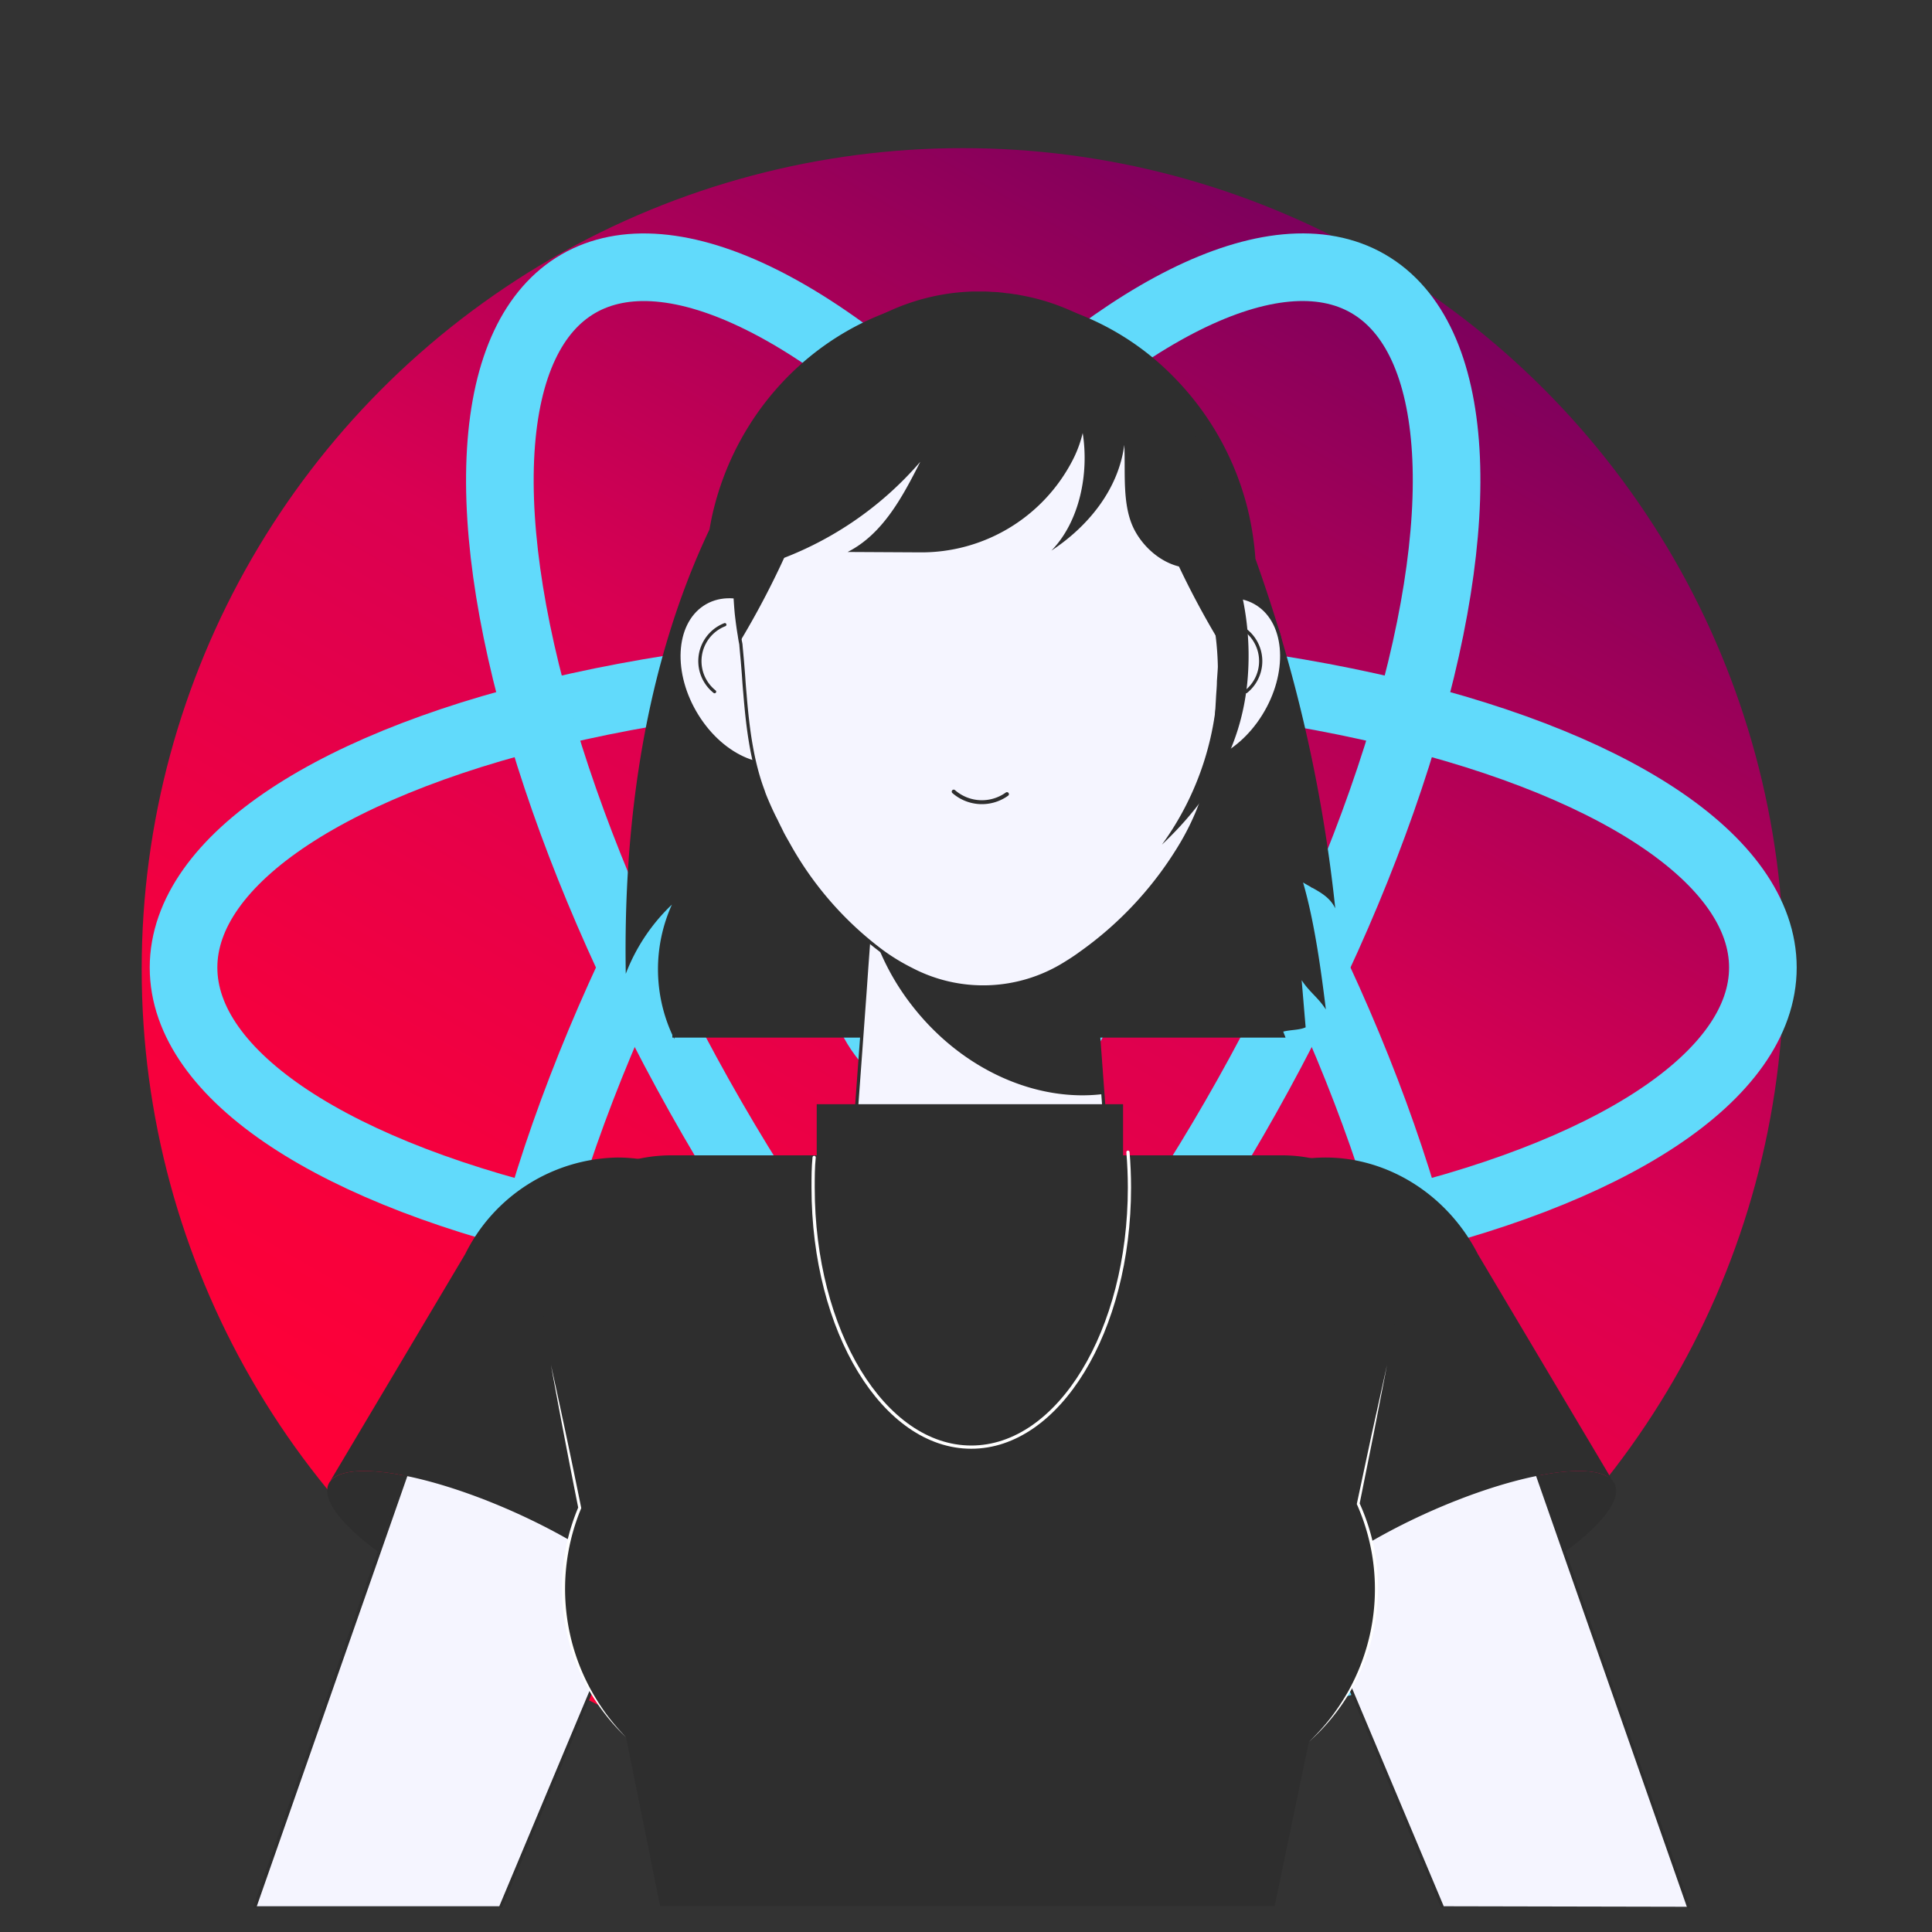 <svg xmlns="http://www.w3.org/2000/svg" xmlns:xlink="http://www.w3.org/1999/xlink" viewBox="0 0 300 300"><rect x="0" y="0" width="300" height="300" fill="#333333" stroke="none"/><defs><style>.cls-1{fill:url(#Dégradé_sans_nom_44);}.cls-2{fill:#61dafb;}.cls-3,.cls-6,.cls-7,.cls-9{fill:none;}.cls-3{stroke:#61dafb;stroke-width:10.5px;}.cls-4{fill:#2e2e2e;}.cls-5{fill:#f5f5ff;}.cls-5,.cls-6,.cls-7{stroke:#2e2e2e;}.cls-5,.cls-6,.cls-7,.cls-9{stroke-linecap:round;stroke-linejoin:round;}.cls-5,.cls-6,.cls-9{stroke-width:0.5px;}.cls-7{stroke-width:0.61px;}.cls-8{fill:#fff;}.cls-9{stroke:#fff;}</style><linearGradient id="Dégradé_sans_nom_44" x1="94.77" y1="245.3" x2="222.29" y2="24.43" gradientUnits="userSpaceOnUse"><stop offset="0" stop-color="#fd0038"/><stop offset="0.19" stop-color="#f4003f"/><stop offset="0.51" stop-color="#da0052"/><stop offset="0.51" stop-color="#da0052"/><stop offset="0.99" stop-color="#6f005e"/></linearGradient></defs><title>Plan de travail 1</title><g id="Calque_1" data-name="Calque 1"><circle class="cls-1" cx="149.5" cy="150.5" r="127.5"/></g><g id="Calque_2" data-name="Calque 2"><circle class="cls-2" cx="151.12" cy="150.24" r="22.85"/><ellipse class="cls-3" cx="151.12" cy="150.24" rx="122.62" ry="46.82"/><ellipse class="cls-3" cx="151.12" cy="150.24" rx="46.82" ry="122.62" transform="translate(-54.87 95.69) rotate(-30)"/><ellipse class="cls-3" cx="151.12" cy="150.24" rx="122.62" ry="46.82" transform="translate(-54.55 205.99) rotate(-60)"/></g><g id="Calque_3" data-name="Calque 3"><path class="cls-4" d="M207.34,141.05a233.56,233.56,0,0,0-12.4-54.29,46.36,46.36,0,0,0-1.2-7.72,44.4,44.4,0,0,0-11.22-20.23A41.93,41.93,0,0,0,158.71,46.4c-.3,0-.6-.1-.9-.15s-.76-.1-1.14-.14c-.73-.08-1.45-.12-2.17-.17-.56,0-1.16-.06-1.73-.06h-.48a2.68,2.68,0,0,0-.4,0,0,0,0,0,0-.06,0c-19.76.21-36.31,14.23-41,33.14-.26,1-.47,2.12-.66,3.19-10,21.1-13.41,45.42-13,69a29.26,29.26,0,0,1,7.16-10.74,24.42,24.42,0,0,0,.07,20.23l0,.42h.22a2.29,2.29,0,0,0,.1.23l0-.23h94.9l-.36-.93c1.11-.3,2.52-.22,3.48-.67-.21-2.44-.41-4.88-.62-7.32,1.23,1.88,2.54,2.66,3.76,4.55-.76-6.22-1.79-13.7-3.54-19.72C204.32,138.25,206.32,138.94,207.34,141.05Z"/><path class="cls-5" d="M172.37,184.93a20.17,20.17,0,1,1-40.31.69c0-.23,0-.46,0-.69l2.25-30.77.28-4,1.4-19.12h32.41l1.45,19.83.32,4.33Z"/><path class="cls-4" d="M171.25,169.89c-10.22,1.25-21.74-3.66-29.54-13.63a37.57,37.57,0,0,1-6.64-13l.92-12.41h32.4l1.45,19.83.33,4.33Z"/><path class="cls-5" d="M179.71,100.23c-4.07,6.54-3.68,14.29.88,17.3s11.55.16,15.62-6.38,3.68-14.28-.88-17.3S183.78,93.69,179.71,100.23Z"/><path class="cls-6" d="M191.9,97a6.08,6.08,0,0,1,1.59,10.4"/><path class="cls-5" d="M124.74,100.23c4.07,6.54,3.68,14.29-.88,17.3s-11.55.16-15.62-6.38-3.68-14.28.88-17.3S120.67,93.69,124.74,100.23Z"/><path class="cls-6" d="M112.55,97a6.07,6.07,0,0,0-1.59,10.4"/><path class="cls-5" d="M190.48,89.42c0,.62,0,1.22,0,1.8-.07,1.76-.21,3.54-.44,5.27L189.76,99l-.11,1.34-.18,1.94c-.1,1.18-.17,2.34-.26,3.5,0,.74-.07,1.46-.12,2.2-.16,2.93-.32,5.83-.71,8.72a1.06,1.06,0,0,1,0,.14c-.07.55-.16,1.11-.27,1.64v0a17.17,17.17,0,0,1-.37,1.76,23,23,0,0,1-.68,2.62v0a7.41,7.41,0,0,1-.3,1c-.2.64-.46,1.29-.71,1.94a39.44,39.44,0,0,1-2.46,5,55.66,55.66,0,0,1-16,17.35s-.07.07-.09.07c-.74.53-1.48,1-2.2,1.44a24,24,0,0,1-23.74.87,31.76,31.76,0,0,1-4.6-2.8s0,0,0,0a52.64,52.64,0,0,1-14.66-16.89c-.28-.48-.53-.93-.79-1.41l-.37-.76c-.21-.4-.42-.84-.63-1.28-.6-1.15-1.13-2.34-1.62-3.51-.13-.33-.27-.65-.37-1-1.78-4.69-2.42-9.92-2.84-15.08-.07-.79-.14-1.62-.19-2.41s-.14-1.82-.21-2.7l-.22-2.41c0-.26-.08-.53-.12-.77s-.1-.59-.14-.89c-.19-1.09-.33-2.2-.46-3.34-.17-1.87-.28-3.81-.28-5.8a4.61,4.61,0,0,1,0-.51c0-.91,0-1.81.09-2.71,0-.32,0-.63,0-1,.09-1,.21-2.06.37-3a47.91,47.91,0,0,1,5.65-16.78,40.77,40.77,0,0,1,2.29-3.61,40.16,40.16,0,0,1,9.76-9.87c.26-.21.55-.4.81-.58l1-.67a37.1,37.1,0,0,1,4.07-2.18,33.39,33.39,0,0,1,13.14-3.06s0,0,.05,0v0c.23,0,.48,0,.71,0h.23c.58,0,1.21,0,1.79.07.78,0,1.52.09,2.28.2a9.21,9.21,0,0,1,1.19.16c.32,0,.64.1.95.15A33.41,33.41,0,0,1,166,48.39a33,33,0,0,1,5.39,3c.09.06.18.13.27.18a32.66,32.66,0,0,1,3.13,2.38,42.15,42.15,0,0,1,9.58,11.69v0c.18.26.3.53.46.79,0,0,0,0,0,0a48.57,48.57,0,0,1,5.05,15.62s0,.07,0,.12c.16,1,.26,2,.35,3a4.73,4.73,0,0,1,0,.53c.09,1,.12,2.08.12,3.13A4.61,4.61,0,0,1,190.48,89.42Z"/><path class="cls-4" d="M132.31,51.94a134,134,0,0,1-17,47c-.1.16-.2.35-.31.53a6.56,6.56,0,0,1-.14-.87c-.19-1.11-.33-2.21-.45-3.36-.18-1.85-.29-3.8-.29-5.79a4.18,4.18,0,0,1,0-.5,43.55,43.55,0,0,1,.51-6.72,46.89,46.89,0,0,1,7.94-20.39A40.34,40.34,0,0,1,132.31,51.94Z"/><path class="cls-4" d="M190.59,89.42c0,.63,0,1.23,0,1.79-.06,1.77-.21,3.54-.44,5.27L189.87,99l-.11,1.34c-.32-.52-.61-1-.84-1.39A133.82,133.82,0,0,1,171.8,51.55a35.38,35.38,0,0,1,3.14,2.37,42.29,42.29,0,0,1,10,12.51,0,0,0,0,1,0,0,48.49,48.49,0,0,1,5.07,15.63s0,.08,0,.12a47.64,47.64,0,0,1,.5,6.72A4.18,4.18,0,0,1,190.59,89.42Z"/><path class="cls-4" d="M190.45,85.78A8,8,0,0,1,186.66,88c-4.15,1-8.47-1.88-10.48-5.67s-1.39-9-1.6-13.24c-.91,6.86-5.53,12.59-11.32,16.41,4.4-4.51,5.86-12,4.86-18.26a18.33,18.33,0,0,1-1.59,4.27,26.42,26.42,0,0,1-23.79,14.26l-11.12-.06c5.45-2.76,8.53-8.56,11.28-14a53.36,53.36,0,0,1-23.31,15.7,5.25,5.25,0,0,1-5.38-1.13l0,0,0,0c.09-1.35.24-2.68.44-4a48.12,48.12,0,0,1,5.65-16.78c.71-1.25,1.47-2.45,2.29-3.61a40.51,40.51,0,0,1,9.76-9.87c.27-.21.55-.4.81-.58l1-.67a37,37,0,0,1,4.06-2.18,33.39,33.39,0,0,1,13.14-3.06s0,0,.06,0v0c.23,0,.47,0,.7,0h.23c.58,0,1.21,0,1.8.07.77,0,1.51.09,2.27.2a9.61,9.61,0,0,1,1.2.16c.31,0,.63.1.95.15a33.73,33.73,0,0,1,7.61,2.42,32.88,32.88,0,0,1,5.38,3c.09.06.18.13.27.18a32.66,32.66,0,0,1,3.13,2.38,42.15,42.15,0,0,1,9.58,11.69v0c.18.26.3.53.46.79,0,0,0,0,0,0a48.34,48.34,0,0,1,5.06,15.62s0,.07,0,.12c.19,1.15.3,2.34.4,3.56Z"/><path class="cls-4" d="M179.6,76.54a45.53,45.53,0,0,1,.82,54.62c7.41-7,12.2-14.9,13.25-25.06a43.59,43.59,0,0,0-7.47-29,6.19,6.19,0,0,0-2.86-2.6C182.1,74,179.81,75.24,179.6,76.54Z"/><path class="cls-7" d="M148.09,122.92a6.66,6.66,0,0,0,8.27.39"/><path class="cls-4" d="M73.59,249.41c14.3,6.45,27.36,8.44,29.16,4.44s-8.32-12.47-22.63-18.93S52.76,226.48,51,230.48,59.28,243,73.59,249.41Z"/><path class="cls-5" d="M39.62,296c.05-.18.12-.33.17-.51l19.06-54.44L63,229.18l8.38-24a24.8,24.8,0,0,1,14.78-15.47,19.4,19.4,0,0,1,6.46-1.13,18.1,18.1,0,0,1,6,1c11.23,3.94,16.27,18,11,30.69l-10.92,26-4,9.42-3.23,7.68L77.8,296"/><path class="cls-4" d="M51.27,230c2.64-3.34,15.17-1.24,28.85,4.92,14.3,6.46,24.45,14.93,22.63,18.94l-.15.24.15.07,15.8-37c6.2-14.54-.5-31.13-14.59-36.05a24.42,24.42,0,0,0-8.08-1.38,26.93,26.93,0,0,0-23.65,15Z"/><path class="cls-4" d="M228.12,249.41c-14.3,6.45-27.36,8.44-29.17,4.44s8.33-12.47,22.63-18.93,27.37-8.44,29.17-4.44S242.42,243,228.12,249.41Z"/><path class="cls-5" d="M223.91,296,209.4,261.5l-2.4-5.73-4-9.42-2.62-6.23L196,229.48l-3.84-9.13c-5.32-12.66-.26-26.75,11-30.69a18,18,0,0,1,6-1,19.22,19.22,0,0,1,5.26.76c7,2,13.16,7.75,16,15.84l8.39,24,4.15,11.87,19.06,54.44c.05.18.12.33.18.51"/><path class="cls-4" d="M250.44,230c-2.64-3.34-15.17-1.24-28.85,4.92-14.3,6.46-24.45,14.93-22.63,18.94a1.58,1.58,0,0,0,.15.24l-.15.07-15.8-37c-6.2-14.54.5-31.13,14.59-36.05a24.38,24.38,0,0,1,8.08-1.38c9.65,0,18.9,5.72,23.65,15Z"/><path class="cls-4" d="M215.39,212l-4.51,21.56a31.14,31.14,0,0,1,2.08,6.22,32.71,32.71,0,0,1,.76,7,31,31,0,0,1-1.1,8.28,30.56,30.56,0,0,1-2.51,6.52,32.54,32.54,0,0,1-6.89,9L197.92,296H102.51l-5.3-26.24a32.13,32.13,0,0,1-9.72-23.06,32.79,32.79,0,0,1,1-7.92A33.78,33.78,0,0,1,90,234.13L85.53,212c-1.92-8.17-1.55-16.16,1.34-22.19a17.39,17.39,0,0,1,12.49-9.91,23.91,23.91,0,0,1,5-.5H199a23,23,0,0,1,4.86.5A15,15,0,0,1,215,189.39C217.52,195.47,217.34,203.62,215.39,212Z"/><path class="cls-8" d="M215.38,211.94l-2.1,10.81-2.17,10.8,0-.14a32.21,32.21,0,0,1,2.69,9.76,32.69,32.69,0,0,1-.52,10.11,31.87,31.87,0,0,1-3.64,9.42,32.23,32.23,0,0,1-6.4,7.78,34.07,34.07,0,0,0,3.38-3.73,36.13,36.13,0,0,0,2.77-4.19,32.74,32.74,0,0,0,3.46-9.37,32.34,32.34,0,0,0-2.15-19.6.2.2,0,0,1,0-.13L213,222.69Z"/><path class="cls-8" d="M97.21,269.76a32.39,32.39,0,0,1-5.92-7.6,31.94,31.94,0,0,1-3.37-9.06,32.69,32.69,0,0,1-.51-9.67,32.29,32.29,0,0,1,2.39-9.38v.13q-2.22-11.1-4.25-22.24Q88,223,90.24,234.09a.2.2,0,0,1,0,.13A32.6,32.6,0,0,0,91.54,262a35.21,35.21,0,0,0,2.55,4.08A36.12,36.12,0,0,0,97.21,269.76Z"/><rect class="cls-4" x="126.82" y="171.46" width="47.57" height="14.48"/><path class="cls-9" d="M175.15,178.91c.15,1.8.23,3.64.23,5.5,0,22.26-11,40.3-24.56,40.3s-24.56-18-24.56-40.3c0-1.58,0-3.15.16-4.69"/></g></svg>